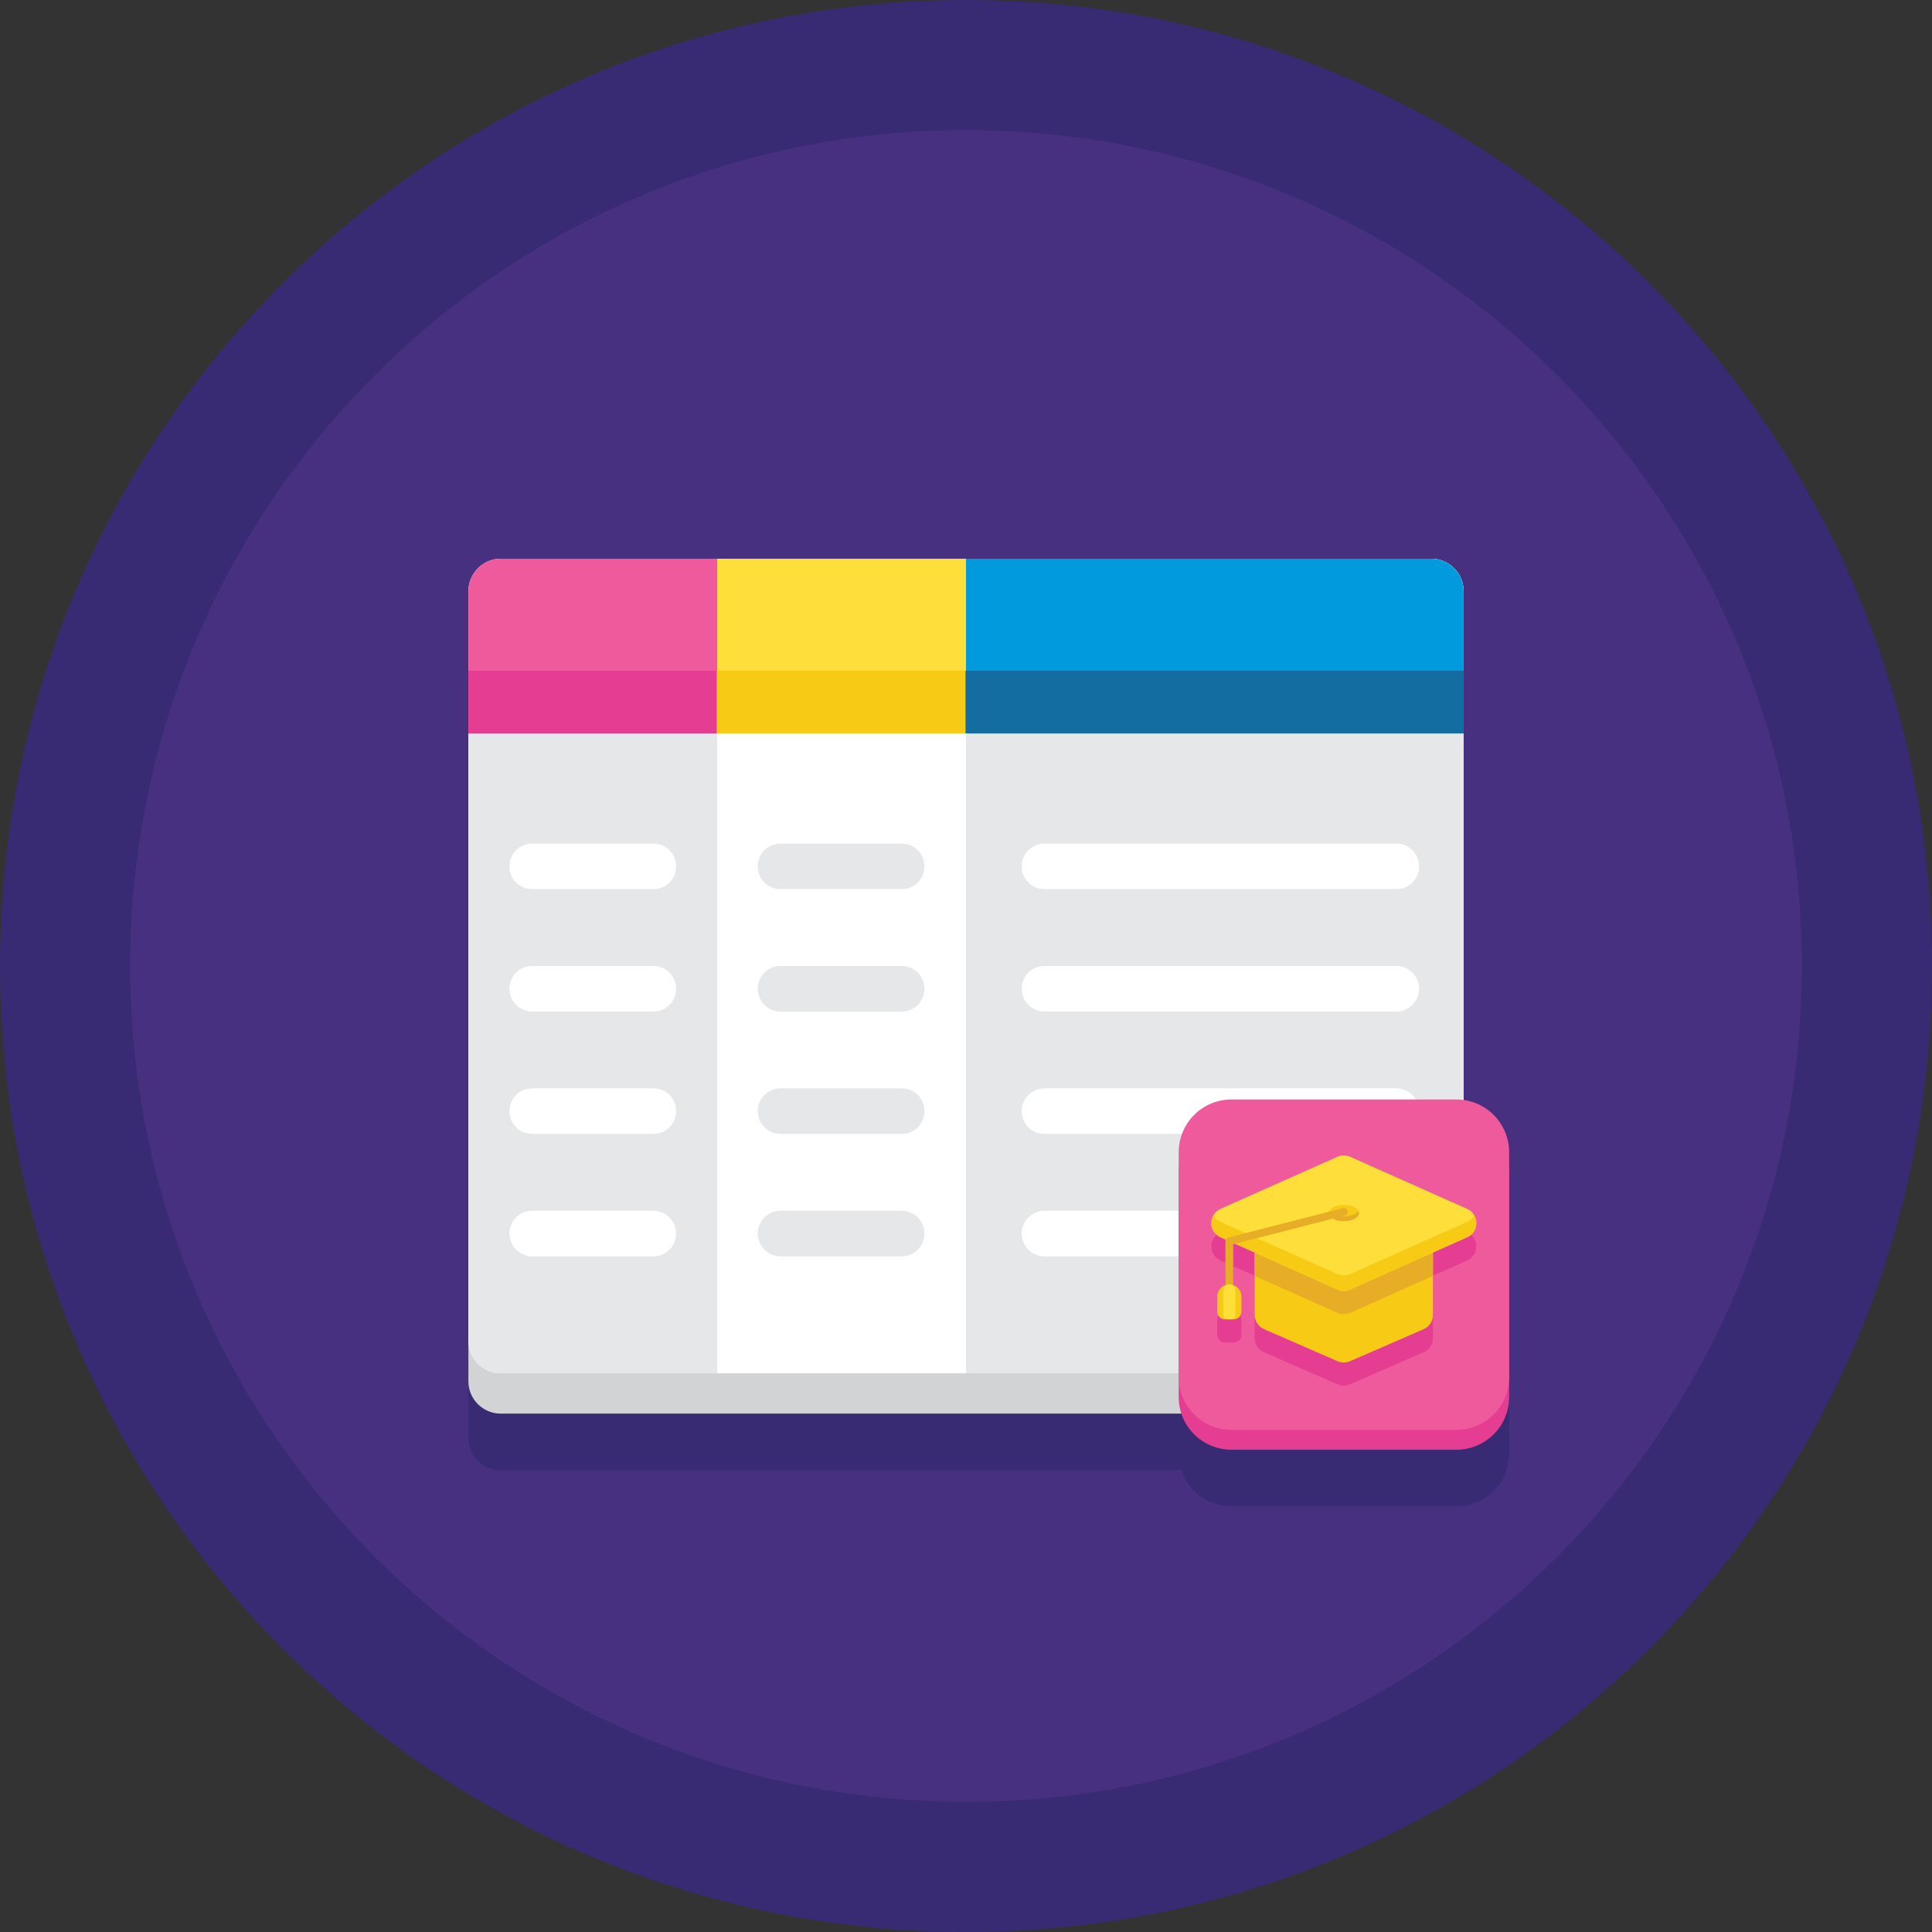 <?xml version="1.0" encoding="UTF-8"?>
<svg xmlns="http://www.w3.org/2000/svg" xmlns:xlink="http://www.w3.org/1999/xlink" width="32pt" height="32pt" viewBox="0 0 32 32" version="1.1">
<rect x="0" y="0" width="32" height="32" fill="#333333" stroke="none"/>
<g id="surface1">
<path style=" stroke:none;fill-rule:nonzero;fill:rgb(21.961%,16.863%,45.098%);fill-opacity:1;" d="M 32 16 C 32 24.836 24.836 32 16 32 C 7.164 32 0 24.836 0 16 C 0 7.164 7.164 0 16 0 C 24.836 0 32 7.164 32 16 Z M 32 16 "/>
<path style=" stroke:none;fill-rule:nonzero;fill:rgb(27.843%,18.824%,50.196%);fill-opacity:1;" d="M 29.844 16 C 29.844 23.645 23.645 29.844 16 29.844 C 8.355 29.844 2.156 23.645 2.156 16 C 2.156 8.355 8.355 2.156 16 2.156 C 23.645 2.156 29.844 8.355 29.844 16 Z M 29.844 16 "/>
<path style=" stroke:none;fill-rule:nonzero;fill:rgb(21.961%,16.863%,45.098%);fill-opacity:1;" d="M 24.242 19.16 L 24.242 10.73 C 24.242 10.656 24.227 10.586 24.199 10.52 C 24.133 10.359 23.988 10.238 23.812 10.203 C 23.777 10.195 23.742 10.191 23.707 10.191 L 8.293 10.191 C 8.258 10.191 8.223 10.195 8.188 10.203 C 8.117 10.219 8.051 10.246 7.996 10.285 C 7.965 10.305 7.941 10.324 7.914 10.352 C 7.867 10.398 7.828 10.457 7.801 10.52 C 7.773 10.586 7.758 10.656 7.758 10.73 L 7.758 23.816 C 7.758 24.113 8 24.352 8.293 24.352 L 19.566 24.352 C 19.684 24.699 20.008 24.949 20.395 24.949 L 24.121 24.949 C 24.605 24.949 24.996 24.559 24.996 24.078 L 24.996 20.023 C 24.996 19.582 24.668 19.215 24.242 19.16 Z M 24.242 19.16 "/>
<path style=" stroke:none;fill-rule:nonzero;fill:rgb(81.961%,82.745%,83.137%);fill-opacity:1;" d="M 23.707 23.414 L 8.293 23.414 C 8 23.414 7.758 23.176 7.758 22.879 L 7.758 10.461 C 7.758 10.164 8 9.926 8.293 9.926 L 23.707 9.926 C 24 9.926 24.242 10.164 24.242 10.461 L 24.242 22.879 C 24.242 23.176 24 23.414 23.707 23.414 Z M 23.707 23.414 "/>
<path style=" stroke:none;fill-rule:nonzero;fill:rgb(100%,100%,100%);fill-opacity:1;" d="M 23.707 22.746 L 8.293 22.746 C 8 22.746 7.758 22.504 7.758 22.207 L 7.758 9.793 C 7.758 9.496 8 9.254 8.293 9.254 L 23.707 9.254 C 24 9.254 24.242 9.496 24.242 9.793 L 24.242 22.207 C 24.242 22.504 24 22.746 23.707 22.746 Z M 23.707 22.746 "/>
<path style=" stroke:none;fill-rule:nonzero;fill:rgb(90.196%,90.588%,90.98%);fill-opacity:1;" d="M 23.707 9.254 L 16 9.254 L 16 22.746 L 23.707 22.746 C 24 22.746 24.242 22.504 24.242 22.207 L 24.242 9.793 C 24.242 9.496 24 9.254 23.707 9.254 Z M 23.707 9.254 "/>
<path style=" stroke:none;fill-rule:nonzero;fill:rgb(93.725%,35.294%,61.569%);fill-opacity:1;" d="M 11.879 9.254 L 8.293 9.254 C 8 9.254 7.758 9.496 7.758 9.793 L 7.758 12.148 L 11.879 12.148 Z M 11.879 9.254 "/>
<path style=" stroke:none;fill-rule:nonzero;fill:rgb(0%,60.392%,86.667%);fill-opacity:1;" d="M 23.707 9.254 L 16 9.254 L 16 12.148 L 24.242 12.148 L 24.242 9.793 C 24.242 9.496 24 9.254 23.707 9.254 Z M 23.707 9.254 "/>
<path style=" stroke:none;fill-rule:nonzero;fill:rgb(90.196%,90.588%,90.98%);fill-opacity:1;" d="M 7.758 22.207 C 7.758 22.504 8 22.746 8.293 22.746 L 11.879 22.746 L 11.879 12.148 L 7.758 12.148 Z M 7.758 22.207 "/>
<path style=" stroke:none;fill-rule:nonzero;fill:rgb(90.196%,90.588%,90.98%);fill-opacity:1;" d="M 14.938 14.727 L 12.926 14.727 C 12.719 14.727 12.551 14.559 12.551 14.352 C 12.551 14.141 12.719 13.973 12.926 13.973 L 14.938 13.973 C 15.145 13.973 15.312 14.141 15.312 14.352 C 15.312 14.559 15.145 14.727 14.938 14.727 Z M 14.938 14.727 "/>
<path style=" stroke:none;fill-rule:nonzero;fill:rgb(100%,100%,100%);fill-opacity:1;" d="M 23.129 14.727 L 17.297 14.727 C 17.09 14.727 16.922 14.559 16.922 14.352 C 16.922 14.141 17.09 13.973 17.297 13.973 L 23.129 13.973 C 23.336 13.973 23.504 14.141 23.504 14.352 C 23.504 14.559 23.336 14.727 23.129 14.727 Z M 23.129 14.727 "/>
<path style=" stroke:none;fill-rule:nonzero;fill:rgb(100%,100%,100%);fill-opacity:1;" d="M 10.824 14.727 L 8.812 14.727 C 8.605 14.727 8.438 14.559 8.438 14.352 C 8.438 14.141 8.605 13.973 8.812 13.973 L 10.824 13.973 C 11.031 13.973 11.199 14.141 11.199 14.352 C 11.199 14.559 11.031 14.727 10.824 14.727 Z M 10.824 14.727 "/>
<path style=" stroke:none;fill-rule:nonzero;fill:rgb(90.196%,90.588%,90.98%);fill-opacity:1;" d="M 14.938 16.754 L 12.926 16.754 C 12.719 16.754 12.551 16.586 12.551 16.375 C 12.551 16.168 12.719 16 12.926 16 L 14.938 16 C 15.145 16 15.312 16.168 15.312 16.375 C 15.312 16.586 15.145 16.754 14.938 16.754 Z M 14.938 16.754 "/>
<path style=" stroke:none;fill-rule:nonzero;fill:rgb(100%,100%,100%);fill-opacity:1;" d="M 23.129 16.754 L 17.297 16.754 C 17.09 16.754 16.922 16.586 16.922 16.375 C 16.922 16.168 17.09 16 17.297 16 L 23.129 16 C 23.336 16 23.504 16.168 23.504 16.375 C 23.504 16.586 23.336 16.754 23.129 16.754 Z M 23.129 16.754 "/>
<path style=" stroke:none;fill-rule:nonzero;fill:rgb(100%,100%,100%);fill-opacity:1;" d="M 10.824 16.754 L 8.812 16.754 C 8.605 16.754 8.438 16.586 8.438 16.375 C 8.438 16.168 8.605 16 8.812 16 L 10.824 16 C 11.031 16 11.199 16.168 11.199 16.375 C 11.199 16.586 11.031 16.754 10.824 16.754 Z M 10.824 16.754 "/>
<path style=" stroke:none;fill-rule:nonzero;fill:rgb(90.196%,90.588%,90.98%);fill-opacity:1;" d="M 14.938 18.781 L 12.926 18.781 C 12.719 18.781 12.551 18.613 12.551 18.402 C 12.551 18.195 12.719 18.027 12.926 18.027 L 14.938 18.027 C 15.145 18.027 15.312 18.195 15.312 18.402 C 15.312 18.613 15.145 18.781 14.938 18.781 Z M 14.938 18.781 "/>
<path style=" stroke:none;fill-rule:nonzero;fill:rgb(100%,100%,100%);fill-opacity:1;" d="M 23.129 18.781 L 17.297 18.781 C 17.09 18.781 16.922 18.613 16.922 18.402 C 16.922 18.195 17.09 18.027 17.297 18.027 L 23.129 18.027 C 23.336 18.027 23.504 18.195 23.504 18.402 C 23.504 18.613 23.336 18.781 23.129 18.781 Z M 23.129 18.781 "/>
<path style=" stroke:none;fill-rule:nonzero;fill:rgb(100%,100%,100%);fill-opacity:1;" d="M 10.824 18.781 L 8.812 18.781 C 8.605 18.781 8.438 18.613 8.438 18.402 C 8.438 18.195 8.605 18.027 8.812 18.027 L 10.824 18.027 C 11.031 18.027 11.199 18.195 11.199 18.402 C 11.199 18.613 11.031 18.781 10.824 18.781 Z M 10.824 18.781 "/>
<path style=" stroke:none;fill-rule:nonzero;fill:rgb(90.196%,90.588%,90.98%);fill-opacity:1;" d="M 14.938 20.809 L 12.926 20.809 C 12.719 20.809 12.551 20.637 12.551 20.43 C 12.551 20.223 12.719 20.055 12.926 20.055 L 14.938 20.055 C 15.145 20.055 15.312 20.223 15.312 20.43 C 15.312 20.637 15.145 20.809 14.938 20.809 Z M 14.938 20.809 "/>
<path style=" stroke:none;fill-rule:nonzero;fill:rgb(100%,100%,100%);fill-opacity:1;" d="M 23.129 20.809 L 17.297 20.809 C 17.09 20.809 16.922 20.637 16.922 20.43 C 16.922 20.223 17.09 20.055 17.297 20.055 L 23.129 20.055 C 23.336 20.055 23.504 20.223 23.504 20.43 C 23.504 20.637 23.336 20.809 23.129 20.809 Z M 23.129 20.809 "/>
<path style=" stroke:none;fill-rule:nonzero;fill:rgb(100%,100%,100%);fill-opacity:1;" d="M 10.824 20.809 L 8.812 20.809 C 8.605 20.809 8.438 20.637 8.438 20.43 C 8.438 20.223 8.605 20.055 8.812 20.055 L 10.824 20.055 C 11.031 20.055 11.199 20.223 11.199 20.43 C 11.199 20.637 11.031 20.809 10.824 20.809 Z M 10.824 20.809 "/>
<path style=" stroke:none;fill-rule:nonzero;fill:rgb(99.608%,87.059%,22.745%);fill-opacity:1;" d="M 11.879 9.254 L 16 9.254 L 16 12.148 L 11.879 12.148 Z M 11.879 9.254 "/>
<path style=" stroke:none;fill-rule:nonzero;fill:rgb(89.412%,23.922%,56.863%);fill-opacity:1;" d="M 7.758 11.109 L 11.879 11.109 L 11.879 12.148 L 7.758 12.148 Z M 7.758 11.109 "/>
<path style=" stroke:none;fill-rule:nonzero;fill:rgb(96.863%,79.608%,8.235%);fill-opacity:1;" d="M 11.871 11.109 L 15.992 11.109 L 15.992 12.148 L 11.871 12.148 Z M 11.871 11.109 "/>
<path style=" stroke:none;fill-rule:nonzero;fill:rgb(7.451%,42.745%,62.745%);fill-opacity:1;" d="M 15.992 11.109 L 24.242 11.109 L 24.242 12.148 L 15.992 12.148 Z M 15.992 11.109 "/>
<path style=" stroke:none;fill-rule:nonzero;fill:rgb(89.412%,23.922%,56.863%);fill-opacity:1;" d="M 24.121 24.012 L 20.395 24.012 C 19.914 24.012 19.523 23.621 19.523 23.141 L 19.523 19.414 C 19.523 18.93 19.914 18.539 20.395 18.539 L 24.121 18.539 C 24.605 18.539 24.996 18.93 24.996 19.414 L 24.996 23.141 C 24.996 23.621 24.605 24.012 24.121 24.012 Z M 24.121 24.012 "/>
<path style=" stroke:none;fill-rule:nonzero;fill:rgb(93.725%,35.294%,61.569%);fill-opacity:1;" d="M 24.121 23.684 L 20.395 23.684 C 19.914 23.684 19.523 23.293 19.523 22.812 L 19.523 19.086 C 19.523 18.602 19.914 18.211 20.395 18.211 L 24.121 18.211 C 24.605 18.211 24.996 18.602 24.996 19.086 L 24.996 22.812 C 24.996 23.293 24.605 23.684 24.121 23.684 Z M 24.121 23.684 "/>
<path style=" stroke:none;fill-rule:nonzero;fill:rgb(89.412%,23.922%,56.863%);fill-opacity:1;" d="M 24.426 20.762 C 24.43 20.746 24.438 20.734 24.441 20.719 C 24.441 20.719 24.441 20.719 24.441 20.715 C 24.445 20.699 24.449 20.684 24.449 20.668 C 24.449 20.668 24.449 20.664 24.453 20.664 C 24.453 20.629 24.449 20.594 24.441 20.562 C 24.441 20.562 24.438 20.562 24.438 20.562 C 24.434 20.547 24.426 20.531 24.418 20.516 C 24.395 20.469 24.355 20.434 24.301 20.41 L 22.363 19.543 C 22.297 19.512 22.219 19.512 22.152 19.543 L 20.215 20.41 C 20.164 20.434 20.125 20.469 20.098 20.516 C 20.09 20.531 20.082 20.547 20.078 20.562 C 20.066 20.594 20.062 20.629 20.066 20.664 C 20.066 20.664 20.066 20.668 20.066 20.668 C 20.066 20.684 20.07 20.699 20.074 20.715 C 20.074 20.719 20.074 20.719 20.074 20.719 C 20.078 20.734 20.086 20.746 20.094 20.762 C 20.094 20.762 20.094 20.766 20.098 20.77 C 20.105 20.785 20.113 20.797 20.125 20.809 C 20.125 20.809 20.125 20.812 20.125 20.812 C 20.137 20.824 20.148 20.832 20.16 20.844 C 20.164 20.844 20.168 20.848 20.172 20.852 C 20.184 20.859 20.199 20.871 20.215 20.879 L 20.301 20.918 C 20.301 20.926 20.297 20.934 20.297 20.941 L 20.297 21.672 C 20.219 21.695 20.16 21.77 20.16 21.859 L 20.16 22.109 C 20.16 22.18 20.219 22.238 20.289 22.238 L 20.434 22.238 C 20.504 22.238 20.562 22.18 20.562 22.109 L 20.562 21.859 C 20.562 21.773 20.504 21.695 20.426 21.672 L 20.426 20.992 L 20.453 20.984 L 20.781 21.129 L 20.781 22.164 C 20.781 22.266 20.844 22.359 20.938 22.398 L 22.156 22.93 C 22.223 22.957 22.297 22.957 22.359 22.93 L 23.578 22.398 C 23.672 22.359 23.734 22.266 23.734 22.164 L 23.734 21.129 L 24.301 20.879 C 24.316 20.871 24.332 20.859 24.348 20.852 C 24.352 20.848 24.352 20.844 24.355 20.844 C 24.367 20.832 24.379 20.824 24.391 20.812 C 24.391 20.812 24.391 20.809 24.391 20.809 C 24.402 20.797 24.41 20.781 24.418 20.77 C 24.422 20.766 24.422 20.762 24.426 20.762 Z M 24.426 20.762 "/>
<path style=" stroke:none;fill-rule:nonzero;fill:rgb(96.863%,79.608%,8.235%);fill-opacity:1;" d="M 23.578 22.016 L 22.359 22.547 C 22.297 22.574 22.223 22.574 22.156 22.547 L 20.938 22.016 C 20.844 21.977 20.781 21.883 20.781 21.781 L 20.781 20.703 L 23.734 20.703 L 23.734 21.781 C 23.734 21.883 23.672 21.977 23.578 22.016 Z M 23.578 22.016 "/>
<path style=" stroke:none;fill-rule:nonzero;fill:rgb(90.588%,67.843%,15.294%);fill-opacity:1;" d="M 20.781 21.133 L 22.152 21.746 C 22.219 21.773 22.297 21.773 22.363 21.746 L 23.734 21.133 L 23.734 20.703 L 20.781 20.703 Z M 20.781 21.133 "/>
<path style=" stroke:none;fill-rule:nonzero;fill:rgb(99.608%,87.059%,22.745%);fill-opacity:1;" d="M 22.152 21.359 L 20.215 20.492 C 20.012 20.402 20.012 20.117 20.215 20.023 L 22.152 19.16 C 22.219 19.129 22.297 19.129 22.363 19.16 L 24.301 20.023 C 24.504 20.117 24.504 20.402 24.301 20.492 L 22.363 21.359 C 22.297 21.391 22.219 21.391 22.152 21.359 Z M 22.152 21.359 "/>
<path style=" stroke:none;fill-rule:nonzero;fill:rgb(96.863%,79.608%,8.235%);fill-opacity:1;" d="M 24.301 20.238 L 22.363 21.102 C 22.297 21.133 22.219 21.133 22.152 21.102 L 20.215 20.238 C 20.164 20.215 20.125 20.176 20.098 20.133 C 20.027 20.254 20.066 20.426 20.215 20.492 L 22.152 21.359 C 22.219 21.391 22.297 21.391 22.363 21.359 L 24.301 20.492 C 24.449 20.426 24.488 20.254 24.418 20.133 C 24.395 20.176 24.355 20.215 24.301 20.238 Z M 24.301 20.238 "/>
<path style=" stroke:none;fill-rule:nonzero;fill:rgb(96.863%,79.608%,8.235%);fill-opacity:1;" d="M 22.508 20.094 C 22.508 20.168 22.395 20.227 22.258 20.227 C 22.121 20.227 22.012 20.168 22.012 20.094 C 22.012 20.016 22.121 19.957 22.258 19.957 C 22.395 19.957 22.508 20.016 22.508 20.094 Z M 22.508 20.094 "/>
<path style=" stroke:none;fill-rule:nonzero;fill:rgb(90.588%,67.843%,15.294%);fill-opacity:1;" d="M 22.258 20.148 C 22.145 20.148 22.051 20.109 22.02 20.055 C 22.016 20.066 22.008 20.078 22.008 20.094 C 22.008 20.168 22.121 20.227 22.258 20.227 C 22.395 20.227 22.508 20.168 22.508 20.094 C 22.508 20.078 22.5 20.066 22.496 20.055 C 22.465 20.109 22.371 20.148 22.258 20.148 Z M 22.258 20.148 "/>
<path style=" stroke:none;fill-rule:nonzero;fill:rgb(90.588%,67.843%,15.294%);fill-opacity:1;" d="M 20.359 21.75 C 20.324 21.75 20.297 21.723 20.297 21.688 L 20.297 20.559 C 20.297 20.527 20.316 20.504 20.344 20.496 L 22.242 20.012 C 22.277 20 22.312 20.023 22.32 20.055 C 22.328 20.09 22.309 20.125 22.273 20.133 L 20.426 20.609 L 20.426 21.688 C 20.426 21.723 20.395 21.75 20.359 21.75 Z M 20.359 21.75 "/>
<path style=" stroke:none;fill-rule:nonzero;fill:rgb(96.863%,79.608%,8.235%);fill-opacity:1;" d="M 20.434 21.852 L 20.289 21.852 C 20.219 21.852 20.16 21.797 20.16 21.723 L 20.16 21.477 C 20.16 21.367 20.25 21.273 20.359 21.273 C 20.473 21.273 20.562 21.367 20.562 21.477 L 20.562 21.723 C 20.562 21.797 20.504 21.852 20.434 21.852 Z M 20.434 21.852 "/>
<path style=" stroke:none;fill-rule:nonzero;fill:rgb(99.608%,87.059%,22.745%);fill-opacity:1;" d="M 20.398 21.852 L 20.324 21.852 C 20.289 21.852 20.262 21.824 20.262 21.789 L 20.262 21.375 C 20.262 21.32 20.305 21.273 20.359 21.273 C 20.414 21.273 20.461 21.32 20.461 21.375 L 20.461 21.789 C 20.461 21.824 20.43 21.852 20.398 21.852 Z M 20.398 21.852 "/>
</g>
</svg>
